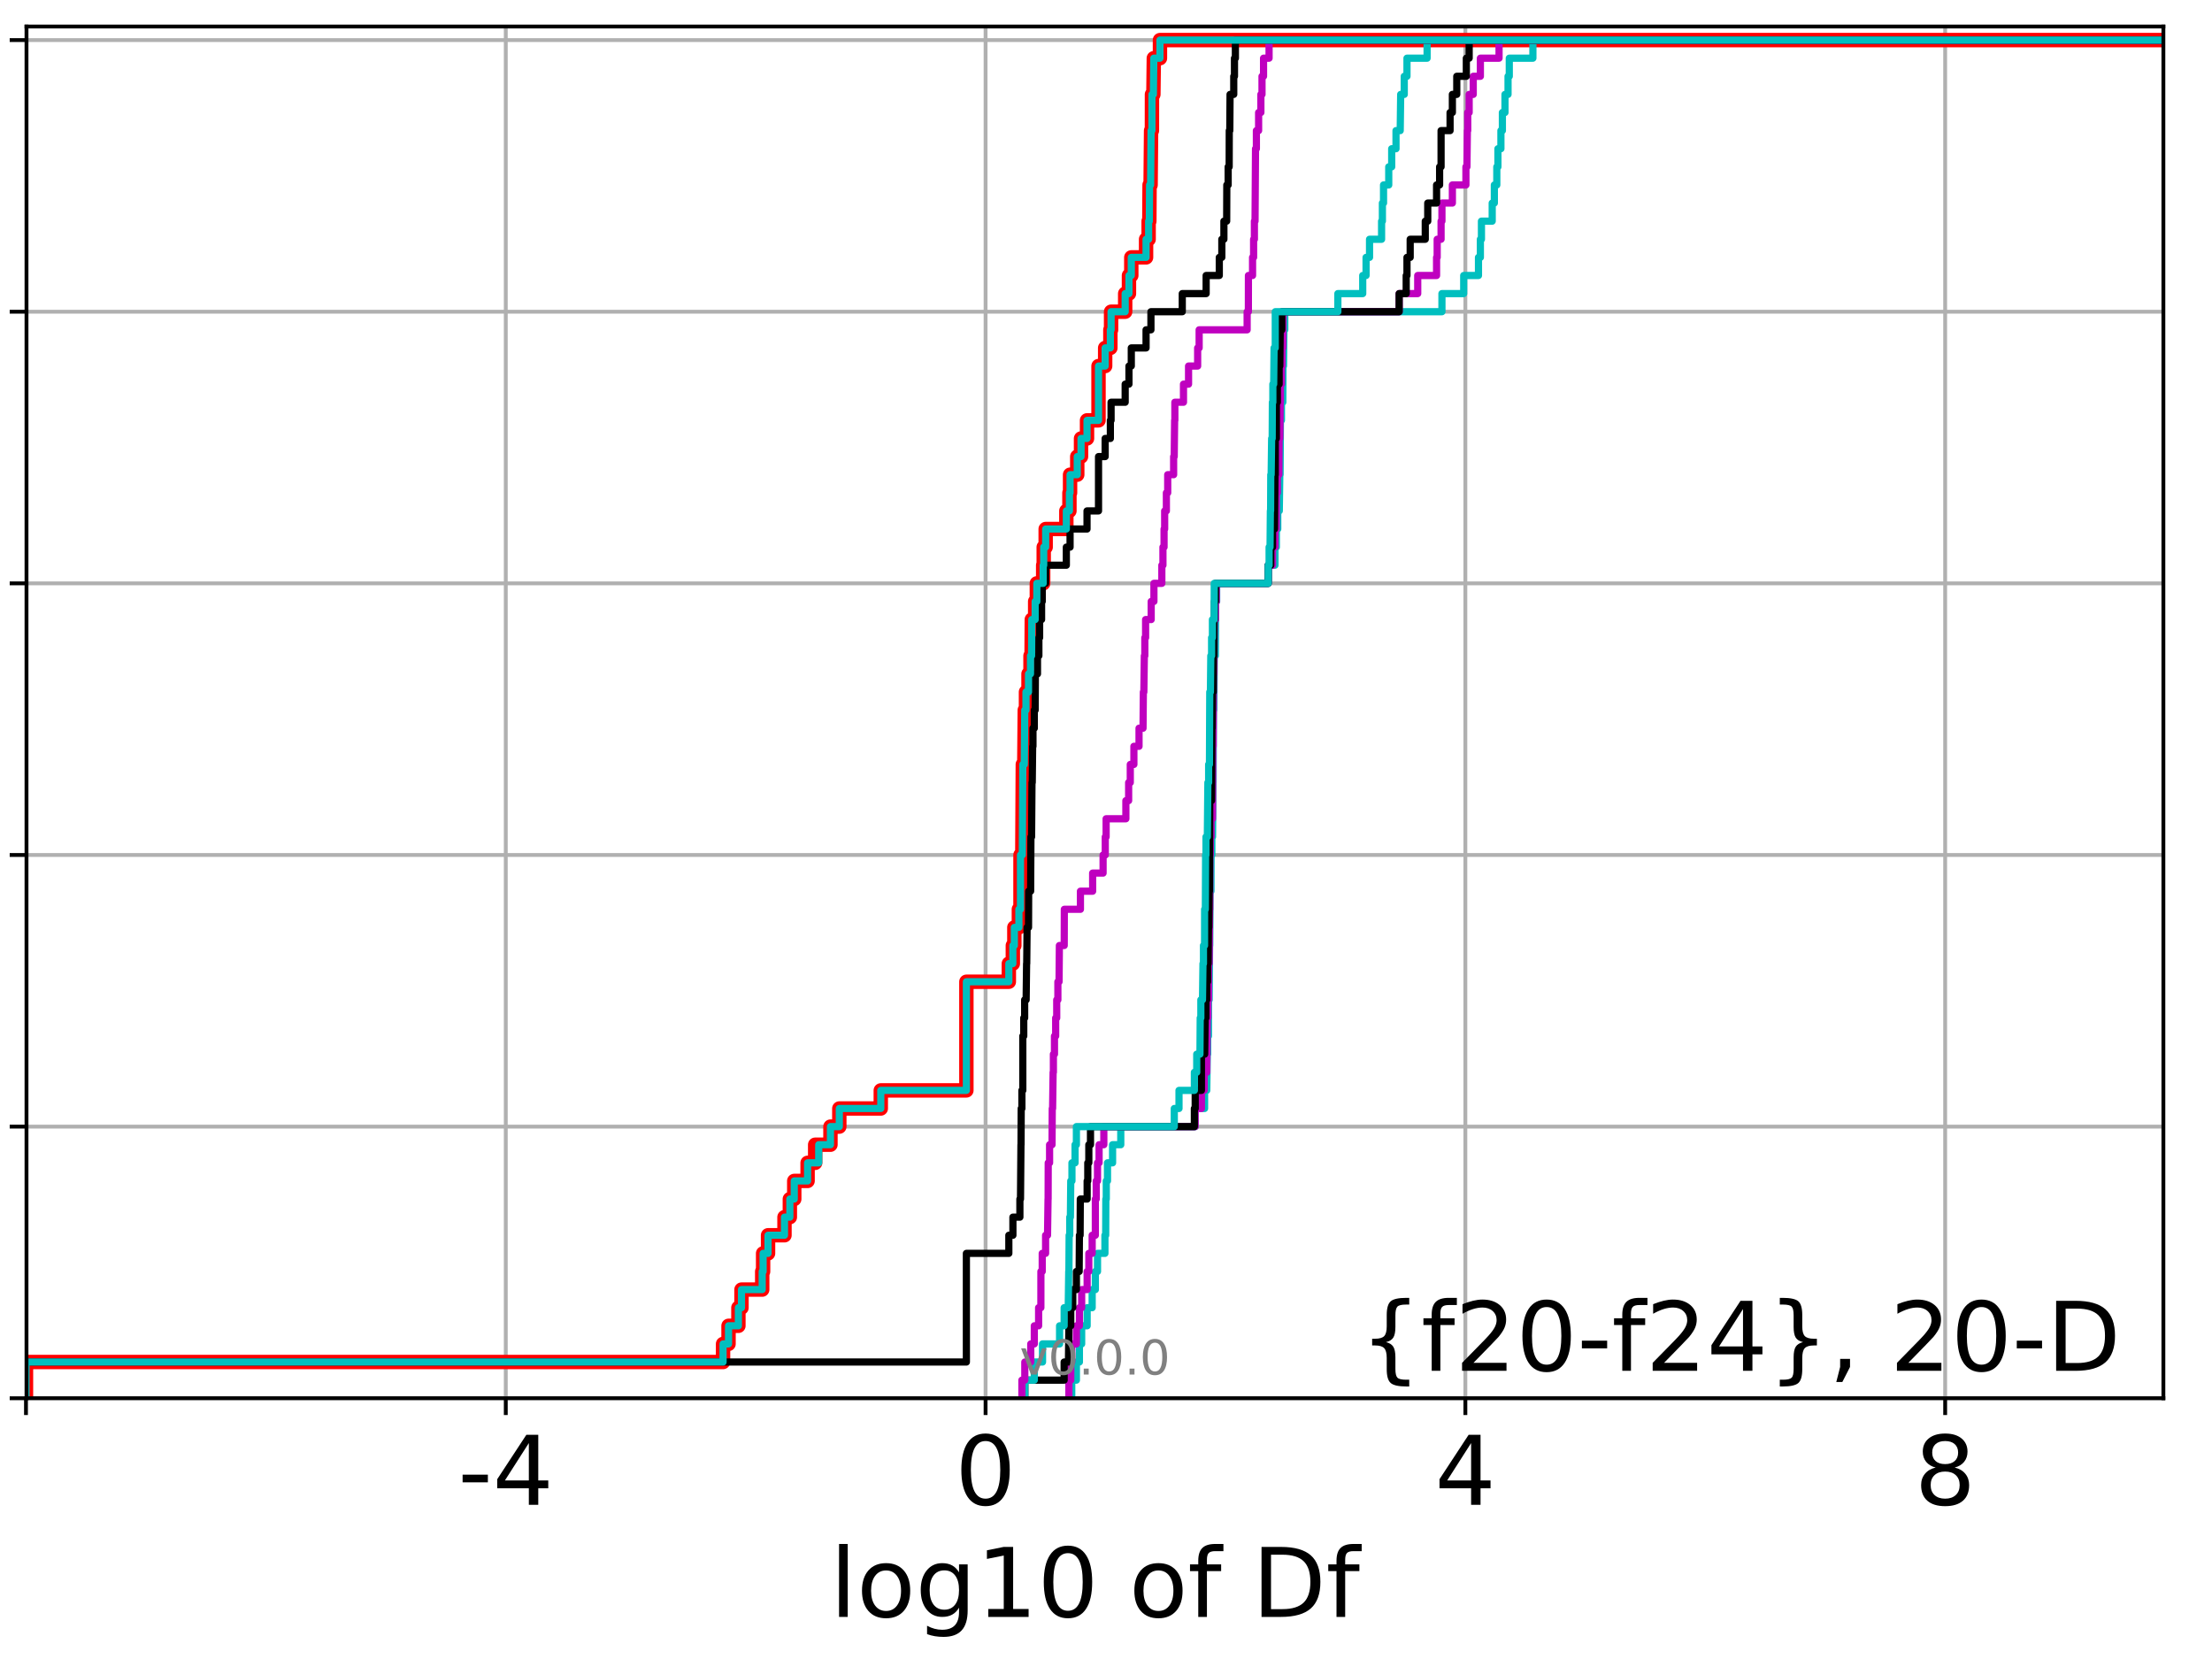 <?xml version="1.0" encoding="utf-8" standalone="no"?>
<!DOCTYPE svg PUBLIC "-//W3C//DTD SVG 1.1//EN"
  "http://www.w3.org/Graphics/SVG/1.1/DTD/svg11.dtd">
<!-- Created with matplotlib (http://matplotlib.org/) -->
<svg height="345.6pt" version="1.1" viewBox="0 0 460.8 345.6" width="460.8pt" xmlns="http://www.w3.org/2000/svg" xmlns:xlink="http://www.w3.org/1999/xlink">
 <defs>
  <style type="text/css">
*{stroke-linecap:butt;stroke-linejoin:round;}
  </style>
 </defs>
 <g id="figure_1">
  <g id="patch_1">
   <path d="M 0 345.6 
L 460.8 345.6 
L 460.8 0 
L 0 0 
z
" style="fill:#ffffff;"/>
  </g>
  <g id="axes_1">
   <g id="patch_2">
    <path d="M 5.52 291.28 
L 450.672 291.28 
L 450.672 5.52 
L 5.52 5.52 
z
" style="fill:#ffffff;"/>
   </g>
   <g id="matplotlib.axis_1">
    <g id="xtick_1">
     <g id="line2d_1">
      <path clip-path="url(#p642859f8c4)" d="M 5.412 291.28 
L 5.412 5.52 
" style="fill:none;stroke:#b0b0b0;stroke-linecap:square;stroke-width:0.8;"/>
     </g>
     <g id="line2d_2">
      <defs>
       <path d="M 0 0 
L 0 3.5 
" id="m8ac4422cdc" style="stroke:#000000;stroke-width:0.8;"/>
      </defs>
      <g>
       <use style="stroke:#000000;stroke-width:0.8;" x="5.412" xlink:href="#m8ac4422cdc" y="291.28"/>
      </g>
     </g>
    </g>
    <g id="xtick_2">
     <g id="line2d_3">
      <path clip-path="url(#p642859f8c4)" d="M 105.362 291.28 
L 105.362 5.52 
" style="fill:none;stroke:#b0b0b0;stroke-linecap:square;stroke-width:0.8;"/>
     </g>
     <g id="line2d_4">
      <g>
       <use style="stroke:#000000;stroke-width:0.8;" x="105.362" xlink:href="#m8ac4422cdc" y="291.28"/>
      </g>
     </g>
     <g id="text_1">
      <!-- -4 -->
      <defs>
       <path d="M 4.891 31.391 
L 31.203 31.391 
L 31.203 23.391 
L 4.891 23.391 
z
" id="DejaVuSans-2d"/>
       <path d="M 37.797 64.312 
L 12.891 25.391 
L 37.797 25.391 
z
M 35.203 72.906 
L 47.609 72.906 
L 47.609 25.391 
L 58.016 25.391 
L 58.016 17.188 
L 47.609 17.188 
L 47.609 0 
L 37.797 0 
L 37.797 17.188 
L 4.891 17.188 
L 4.891 26.703 
z
" id="DejaVuSans-34"/>
      </defs>
      <g transform="translate(95.392 313.477)scale(0.2 -0.2)">
       <use xlink:href="#DejaVuSans-2d"/>
       <use x="36.084" xlink:href="#DejaVuSans-34"/>
      </g>
     </g>
    </g>
    <g id="xtick_3">
     <g id="line2d_5">
      <path clip-path="url(#p642859f8c4)" d="M 205.313 291.28 
L 205.313 5.52 
" style="fill:none;stroke:#b0b0b0;stroke-linecap:square;stroke-width:0.8;"/>
     </g>
     <g id="line2d_6">
      <g>
       <use style="stroke:#000000;stroke-width:0.8;" x="205.313" xlink:href="#m8ac4422cdc" y="291.28"/>
      </g>
     </g>
     <g id="text_2">
      <!-- 0 -->
      <defs>
       <path d="M 31.781 66.406 
Q 24.172 66.406 20.328 58.906 
Q 16.5 51.422 16.5 36.375 
Q 16.5 21.391 20.328 13.891 
Q 24.172 6.391 31.781 6.391 
Q 39.453 6.391 43.281 13.891 
Q 47.125 21.391 47.125 36.375 
Q 47.125 51.422 43.281 58.906 
Q 39.453 66.406 31.781 66.406 
z
M 31.781 74.219 
Q 44.047 74.219 50.516 64.516 
Q 56.984 54.828 56.984 36.375 
Q 56.984 17.969 50.516 8.266 
Q 44.047 -1.422 31.781 -1.422 
Q 19.531 -1.422 13.062 8.266 
Q 6.594 17.969 6.594 36.375 
Q 6.594 54.828 13.062 64.516 
Q 19.531 74.219 31.781 74.219 
z
" id="DejaVuSans-30"/>
      </defs>
      <g transform="translate(198.95 313.477)scale(0.2 -0.2)">
       <use xlink:href="#DejaVuSans-30"/>
      </g>
     </g>
    </g>
    <g id="xtick_4">
     <g id="line2d_7">
      <path clip-path="url(#p642859f8c4)" d="M 305.263 291.28 
L 305.263 5.52 
" style="fill:none;stroke:#b0b0b0;stroke-linecap:square;stroke-width:0.8;"/>
     </g>
     <g id="line2d_8">
      <g>
       <use style="stroke:#000000;stroke-width:0.8;" x="305.263" xlink:href="#m8ac4422cdc" y="291.28"/>
      </g>
     </g>
     <g id="text_3">
      <!-- 4 -->
      <g transform="translate(298.901 313.477)scale(0.2 -0.2)">
       <use xlink:href="#DejaVuSans-34"/>
      </g>
     </g>
    </g>
    <g id="xtick_5">
     <g id="line2d_9">
      <path clip-path="url(#p642859f8c4)" d="M 405.214 291.28 
L 405.214 5.52 
" style="fill:none;stroke:#b0b0b0;stroke-linecap:square;stroke-width:0.8;"/>
     </g>
     <g id="line2d_10">
      <g>
       <use style="stroke:#000000;stroke-width:0.8;" x="405.214" xlink:href="#m8ac4422cdc" y="291.28"/>
      </g>
     </g>
     <g id="text_4">
      <!-- 8 -->
      <defs>
       <path d="M 31.781 34.625 
Q 24.75 34.625 20.719 30.859 
Q 16.703 27.094 16.703 20.516 
Q 16.703 13.922 20.719 10.156 
Q 24.75 6.391 31.781 6.391 
Q 38.812 6.391 42.859 10.172 
Q 46.922 13.969 46.922 20.516 
Q 46.922 27.094 42.891 30.859 
Q 38.875 34.625 31.781 34.625 
z
M 21.922 38.812 
Q 15.578 40.375 12.031 44.719 
Q 8.5 49.078 8.5 55.328 
Q 8.5 64.062 14.719 69.141 
Q 20.953 74.219 31.781 74.219 
Q 42.672 74.219 48.875 69.141 
Q 55.078 64.062 55.078 55.328 
Q 55.078 49.078 51.531 44.719 
Q 48 40.375 41.703 38.812 
Q 48.828 37.156 52.797 32.312 
Q 56.781 27.484 56.781 20.516 
Q 56.781 9.906 50.312 4.234 
Q 43.844 -1.422 31.781 -1.422 
Q 19.734 -1.422 13.25 4.234 
Q 6.781 9.906 6.781 20.516 
Q 6.781 27.484 10.781 32.312 
Q 14.797 37.156 21.922 38.812 
z
M 18.312 54.391 
Q 18.312 48.734 21.844 45.562 
Q 25.391 42.391 31.781 42.391 
Q 38.141 42.391 41.719 45.562 
Q 45.312 48.734 45.312 54.391 
Q 45.312 60.062 41.719 63.234 
Q 38.141 66.406 31.781 66.406 
Q 25.391 66.406 21.844 63.234 
Q 18.312 60.062 18.312 54.391 
z
" id="DejaVuSans-38"/>
      </defs>
      <g transform="translate(398.851 313.477)scale(0.2 -0.2)">
       <use xlink:href="#DejaVuSans-38"/>
      </g>
     </g>
    </g>
    <g id="text_5">
     <!-- log10 of Df -->
     <defs>
      <path d="M 9.422 75.984 
L 18.406 75.984 
L 18.406 0 
L 9.422 0 
z
" id="DejaVuSans-6c"/>
      <path d="M 30.609 48.391 
Q 23.391 48.391 19.188 42.75 
Q 14.984 37.109 14.984 27.297 
Q 14.984 17.484 19.156 11.844 
Q 23.344 6.203 30.609 6.203 
Q 37.797 6.203 41.984 11.859 
Q 46.188 17.531 46.188 27.297 
Q 46.188 37.016 41.984 42.703 
Q 37.797 48.391 30.609 48.391 
z
M 30.609 56 
Q 42.328 56 49.016 48.375 
Q 55.719 40.766 55.719 27.297 
Q 55.719 13.875 49.016 6.219 
Q 42.328 -1.422 30.609 -1.422 
Q 18.844 -1.422 12.172 6.219 
Q 5.516 13.875 5.516 27.297 
Q 5.516 40.766 12.172 48.375 
Q 18.844 56 30.609 56 
z
" id="DejaVuSans-6f"/>
      <path d="M 45.406 27.984 
Q 45.406 37.75 41.375 43.109 
Q 37.359 48.484 30.078 48.484 
Q 22.859 48.484 18.828 43.109 
Q 14.797 37.75 14.797 27.984 
Q 14.797 18.266 18.828 12.891 
Q 22.859 7.516 30.078 7.516 
Q 37.359 7.516 41.375 12.891 
Q 45.406 18.266 45.406 27.984 
z
M 54.391 6.781 
Q 54.391 -7.172 48.188 -13.984 
Q 42 -20.797 29.203 -20.797 
Q 24.469 -20.797 20.266 -20.094 
Q 16.062 -19.391 12.109 -17.922 
L 12.109 -9.188 
Q 16.062 -11.328 19.922 -12.344 
Q 23.781 -13.375 27.781 -13.375 
Q 36.625 -13.375 41.016 -8.766 
Q 45.406 -4.156 45.406 5.172 
L 45.406 9.625 
Q 42.625 4.781 38.281 2.391 
Q 33.938 0 27.875 0 
Q 17.828 0 11.672 7.656 
Q 5.516 15.328 5.516 27.984 
Q 5.516 40.672 11.672 48.328 
Q 17.828 56 27.875 56 
Q 33.938 56 38.281 53.609 
Q 42.625 51.219 45.406 46.391 
L 45.406 54.688 
L 54.391 54.688 
z
" id="DejaVuSans-67"/>
      <path d="M 12.406 8.297 
L 28.516 8.297 
L 28.516 63.922 
L 10.984 60.406 
L 10.984 69.391 
L 28.422 72.906 
L 38.281 72.906 
L 38.281 8.297 
L 54.391 8.297 
L 54.391 0 
L 12.406 0 
z
" id="DejaVuSans-31"/>
      <path id="DejaVuSans-20"/>
      <path d="M 37.109 75.984 
L 37.109 68.5 
L 28.516 68.5 
Q 23.688 68.5 21.797 66.547 
Q 19.922 64.594 19.922 59.516 
L 19.922 54.688 
L 34.719 54.688 
L 34.719 47.703 
L 19.922 47.703 
L 19.922 0 
L 10.891 0 
L 10.891 47.703 
L 2.297 47.703 
L 2.297 54.688 
L 10.891 54.688 
L 10.891 58.5 
Q 10.891 67.625 15.141 71.797 
Q 19.391 75.984 28.609 75.984 
z
" id="DejaVuSans-66"/>
      <path d="M 19.672 64.797 
L 19.672 8.109 
L 31.594 8.109 
Q 46.688 8.109 53.688 14.938 
Q 60.688 21.781 60.688 36.531 
Q 60.688 51.172 53.688 57.984 
Q 46.688 64.797 31.594 64.797 
z
M 9.812 72.906 
L 30.078 72.906 
Q 51.266 72.906 61.172 64.094 
Q 71.094 55.281 71.094 36.531 
Q 71.094 17.672 61.125 8.828 
Q 51.172 0 30.078 0 
L 9.812 0 
z
" id="DejaVuSans-44"/>
     </defs>
     <g transform="translate(172.91 336.833)scale(0.2 -0.2)">
      <use xlink:href="#DejaVuSans-6c"/>
      <use x="27.783" xlink:href="#DejaVuSans-6f"/>
      <use x="88.965" xlink:href="#DejaVuSans-67"/>
      <use x="152.441" xlink:href="#DejaVuSans-31"/>
      <use x="216.064" xlink:href="#DejaVuSans-30"/>
      <use x="279.688" xlink:href="#DejaVuSans-20"/>
      <use x="311.475" xlink:href="#DejaVuSans-6f"/>
      <use x="372.656" xlink:href="#DejaVuSans-66"/>
      <use x="407.861" xlink:href="#DejaVuSans-20"/>
      <use x="439.648" xlink:href="#DejaVuSans-44"/>
      <use x="516.65" xlink:href="#DejaVuSans-66"/>
     </g>
    </g>
   </g>
   <g id="matplotlib.axis_2">
    <g id="ytick_1">
     <g id="line2d_11">
      <path clip-path="url(#p642859f8c4)" d="M 5.52 291.28 
L 450.672 291.28 
" style="fill:none;stroke:#b0b0b0;stroke-linecap:square;stroke-width:0.8;"/>
     </g>
     <g id="line2d_12">
      <defs>
       <path d="M 0 0 
L -3.5 0 
" id="mbdfeaebc27" style="stroke:#000000;stroke-width:0.8;"/>
      </defs>
      <g>
       <use style="stroke:#000000;stroke-width:0.8;" x="5.52" xlink:href="#mbdfeaebc27" y="291.28"/>
      </g>
     </g>
    </g>
    <g id="ytick_2">
     <g id="line2d_13">
      <path clip-path="url(#p642859f8c4)" d="M 5.52 234.694 
L 450.672 234.694 
" style="fill:none;stroke:#b0b0b0;stroke-linecap:square;stroke-width:0.8;"/>
     </g>
     <g id="line2d_14">
      <g>
       <use style="stroke:#000000;stroke-width:0.8;" x="5.52" xlink:href="#mbdfeaebc27" y="234.694"/>
      </g>
     </g>
    </g>
    <g id="ytick_3">
     <g id="line2d_15">
      <path clip-path="url(#p642859f8c4)" d="M 5.52 178.108 
L 450.672 178.108 
" style="fill:none;stroke:#b0b0b0;stroke-linecap:square;stroke-width:0.8;"/>
     </g>
     <g id="line2d_16">
      <g>
       <use style="stroke:#000000;stroke-width:0.8;" x="5.52" xlink:href="#mbdfeaebc27" y="178.108"/>
      </g>
     </g>
    </g>
    <g id="ytick_4">
     <g id="line2d_17">
      <path clip-path="url(#p642859f8c4)" d="M 5.52 121.522 
L 450.672 121.522 
" style="fill:none;stroke:#b0b0b0;stroke-linecap:square;stroke-width:0.8;"/>
     </g>
     <g id="line2d_18">
      <g>
       <use style="stroke:#000000;stroke-width:0.8;" x="5.52" xlink:href="#mbdfeaebc27" y="121.522"/>
      </g>
     </g>
    </g>
    <g id="ytick_5">
     <g id="line2d_19">
      <path clip-path="url(#p642859f8c4)" d="M 5.52 64.935 
L 450.672 64.935 
" style="fill:none;stroke:#b0b0b0;stroke-linecap:square;stroke-width:0.8;"/>
     </g>
     <g id="line2d_20">
      <g>
       <use style="stroke:#000000;stroke-width:0.8;" x="5.52" xlink:href="#mbdfeaebc27" y="64.935"/>
      </g>
     </g>
    </g>
    <g id="ytick_6">
     <g id="line2d_21">
      <path clip-path="url(#p642859f8c4)" d="M 5.52 8.349 
L 450.672 8.349 
" style="fill:none;stroke:#b0b0b0;stroke-linecap:square;stroke-width:0.8;"/>
     </g>
     <g id="line2d_22">
      <g>
       <use style="stroke:#000000;stroke-width:0.8;" x="5.52" xlink:href="#mbdfeaebc27" y="8.349"/>
      </g>
     </g>
    </g>
   </g>
   <g id="line2d_23">
    <path clip-path="url(#p642859f8c4)" d="M 5.412 291.28 
L 5.412 283.735 
L 150.627 283.735 
L 150.627 279.963 
L 151.767 279.963 
L 151.767 276.19 
L 153.823 276.19 
L 153.823 272.418 
L 154.465 272.418 
L 154.465 268.646 
L 158.782 268.646 
L 158.782 264.873 
L 158.97 264.873 
L 158.97 261.101 
L 160 261.101 
L 160 257.328 
L 163.423 257.328 
L 163.423 253.556 
L 164.54 253.556 
L 164.54 249.783 
L 165.457 249.783 
L 165.457 246.011 
L 168.236 246.011 
L 168.236 242.239 
L 169.814 242.239 
L 169.814 238.466 
L 172.999 238.466 
L 172.999 234.694 
L 174.844 234.694 
L 174.844 230.921 
L 183.484 230.921 
L 183.484 227.149 
L 201.315 227.149 
L 201.315 204.515 
L 210.159 204.515 
L 210.159 200.742 
L 210.993 200.742 
L 210.993 196.97 
L 211.306 196.97 
L 211.306 193.197 
L 212.25 193.197 
L 212.25 189.425 
L 212.584 189.425 
L 212.588 178.108 
L 212.963 178.108 
L 213.069 159.246 
L 213.376 159.246 
L 213.478 147.928 
L 213.728 147.928 
L 213.728 144.156 
L 214.257 144.156 
L 214.257 140.384 
L 214.672 140.384 
L 214.672 136.611 
L 214.896 136.611 
L 214.94 129.066 
L 215.642 129.066 
L 215.642 125.294 
L 215.99 125.294 
L 215.99 121.522 
L 217.312 121.522 
L 217.312 117.749 
L 217.424 117.749 
L 217.424 113.977 
L 217.832 113.977 
L 217.832 110.204 
L 222.139 110.204 
L 222.139 106.432 
L 222.783 106.432 
L 222.783 102.66 
L 222.914 102.66 
L 222.914 98.887 
L 224.412 98.887 
L 224.412 95.115 
L 225.198 95.115 
L 225.198 91.342 
L 226.447 91.342 
L 226.447 87.57 
L 228.842 87.57 
L 228.842 76.253 
L 230.225 76.253 
L 230.225 72.48 
L 231.31 72.48 
L 231.31 68.708 
L 231.458 68.708 
L 231.458 64.935 
L 234.396 64.935 
L 234.396 61.163 
L 235.183 61.163 
L 235.183 57.391 
L 235.669 57.391 
L 235.669 53.618 
L 238.747 53.618 
L 238.747 49.846 
L 239.282 49.846 
L 239.282 46.073 
L 239.429 46.073 
L 239.476 38.529 
L 239.69 38.529 
L 239.791 27.211 
L 239.966 27.211 
L 239.974 19.667 
L 240.272 19.667 
L 240.361 12.122 
L 241.641 12.122 
L 241.641 8.349 
L 241.641 8.349 
L 450.672 8.349 
L 450.672 8.349 
" style="fill:none;stroke:#ff0000;stroke-linecap:square;stroke-width:3;"/>
   </g>
   <g id="line2d_24">
    <path clip-path="url(#p642859f8c4)" d="M 223.264 291.28 
L 223.264 287.508 
L 224.234 287.508 
L 224.234 283.735 
L 224.861 283.735 
L 224.861 279.963 
L 225.33 279.963 
L 225.33 276.19 
L 226.472 276.19 
L 226.472 272.418 
L 227.519 272.418 
L 227.519 268.646 
L 228.181 268.646 
L 228.181 264.873 
L 228.632 264.873 
L 228.632 261.101 
L 230.177 261.101 
L 230.177 257.328 
L 230.335 257.328 
L 230.364 249.783 
L 230.459 249.783 
L 230.459 246.011 
L 230.711 246.011 
L 230.711 242.239 
L 231.771 242.239 
L 231.771 238.466 
L 233.478 238.466 
L 233.478 234.694 
L 248.985 234.694 
L 248.985 230.921 
L 250.935 230.921 
L 250.935 227.149 
L 251.387 227.149 
L 251.497 219.604 
L 251.583 219.604 
L 251.583 215.832 
L 251.748 215.832 
L 251.751 208.287 
L 251.889 208.287 
L 251.978 196.97 
L 252.014 196.97 
L 252.073 185.653 
L 252.262 185.653 
L 252.285 178.108 
L 252.449 178.108 
L 252.449 174.335 
L 252.593 174.335 
L 252.69 163.018 
L 252.707 163.018 
L 252.785 147.928 
L 252.878 147.928 
L 252.944 136.611 
L 253.179 136.611 
L 253.249 125.294 
L 253.454 125.294 
L 253.454 121.522 
L 264.19 121.522 
L 264.19 117.749 
L 265.601 117.749 
L 265.601 113.977 
L 265.89 113.977 
L 265.89 110.204 
L 266.18 110.204 
L 266.18 106.432 
L 266.499 106.432 
L 266.605 98.887 
L 266.664 98.887 
L 266.734 87.57 
L 266.948 87.57 
L 266.948 83.797 
L 267.239 83.797 
L 267.261 76.253 
L 267.373 76.253 
L 267.463 68.708 
L 267.642 68.708 
L 267.642 64.935 
L 300.382 64.935 
L 300.382 61.163 
L 304.918 61.163 
L 304.918 57.391 
L 307.995 57.391 
L 307.995 53.618 
L 308.389 53.618 
L 308.389 49.846 
L 308.612 49.846 
L 308.612 46.073 
L 310.855 46.073 
L 310.855 42.301 
L 311.301 42.301 
L 311.301 38.529 
L 311.812 38.529 
L 311.812 34.756 
L 312.042 34.756 
L 312.042 30.984 
L 312.668 30.984 
L 312.668 27.211 
L 312.973 27.211 
L 312.973 23.439 
L 313.516 23.439 
L 313.516 19.667 
L 314.152 19.667 
L 314.152 15.894 
L 314.411 15.894 
L 314.411 12.122 
L 319.331 12.122 
L 319.331 8.349 
L 319.331 8.349 
L 450.672 8.349 
L 450.672 8.349 
" style="fill:none;stroke:#00bfbf;stroke-linecap:square;stroke-width:1.5;"/>
   </g>
   <g id="line2d_25">
    <path clip-path="url(#p642859f8c4)" d="M 222.671 291.28 
L 222.671 287.508 
L 223.058 287.508 
L 223.058 283.735 
L 223.264 283.735 
L 223.264 279.963 
L 224.234 279.963 
L 224.234 276.19 
L 224.861 276.19 
L 224.861 272.418 
L 225.33 272.418 
L 225.33 268.646 
L 226.472 268.646 
L 226.472 264.873 
L 226.822 264.873 
L 226.822 261.101 
L 227.519 261.101 
L 227.519 257.328 
L 228.179 257.328 
L 228.181 249.783 
L 228.367 249.783 
L 228.367 246.011 
L 228.632 246.011 
L 228.632 242.239 
L 228.96 242.239 
L 228.96 238.466 
L 229.949 238.466 
L 229.949 234.694 
L 248.985 234.694 
L 248.985 230.921 
L 250.28 230.921 
L 250.28 227.149 
L 250.851 227.149 
L 250.851 223.377 
L 251.387 223.377 
L 251.497 212.059 
L 251.624 212.059 
L 251.624 208.287 
L 251.742 208.287 
L 251.751 200.742 
L 251.889 200.742 
L 251.978 189.425 
L 252.014 189.425 
L 252.042 178.108 
L 252.135 178.108 
L 252.135 174.335 
L 252.289 174.335 
L 252.289 170.563 
L 252.584 170.563 
L 252.642 155.473 
L 252.72 155.473 
L 252.785 140.384 
L 252.866 140.384 
L 252.961 129.066 
L 253.214 129.066 
L 253.214 125.294 
L 253.385 125.294 
L 253.385 121.522 
L 264.19 121.522 
L 264.19 117.749 
L 265.09 117.749 
L 265.09 113.977 
L 265.601 113.977 
L 265.601 110.204 
L 265.88 110.204 
L 265.89 102.66 
L 266.094 102.66 
L 266.094 98.887 
L 266.41 98.887 
L 266.458 91.342 
L 266.605 91.342 
L 266.685 83.797 
L 266.734 83.797 
L 266.734 80.025 
L 266.95 80.025 
L 266.95 76.253 
L 267.079 76.253 
L 267.079 72.48 
L 267.239 72.48 
L 267.288 64.935 
L 291.469 64.935 
L 291.469 61.163 
L 295.338 61.163 
L 295.338 57.391 
L 299.264 57.391 
L 299.264 53.618 
L 299.391 53.618 
L 299.391 49.846 
L 300.202 49.846 
L 300.202 46.073 
L 300.382 46.073 
L 300.382 42.301 
L 302.556 42.301 
L 302.556 38.529 
L 305.378 38.529 
L 305.378 34.756 
L 305.588 34.756 
L 305.68 27.211 
L 305.752 27.211 
L 305.752 23.439 
L 306.053 23.439 
L 306.053 19.667 
L 306.902 19.667 
L 306.902 15.894 
L 308.389 15.894 
L 308.389 12.122 
L 312.28 12.122 
L 312.28 8.349 
L 312.28 8.349 
L 450.672 8.349 
L 450.672 8.349 
" style="fill:none;stroke:#bf00bf;stroke-linecap:square;stroke-width:1.5;"/>
   </g>
   <g id="line2d_26">
    <path clip-path="url(#p642859f8c4)" d="M 213.487 291.28 
L 213.487 287.508 
L 221.683 287.508 
L 221.683 283.735 
L 222.578 283.735 
L 222.671 276.19 
L 223.058 276.19 
L 223.058 272.418 
L 223.478 272.418 
L 223.478 268.646 
L 224.234 268.646 
L 224.234 264.873 
L 224.808 264.873 
L 224.861 257.328 
L 225.006 257.328 
L 225.046 249.783 
L 226.472 249.783 
L 226.472 246.011 
L 226.606 246.011 
L 226.606 242.239 
L 226.822 242.239 
L 226.822 238.466 
L 227.169 238.466 
L 227.169 234.694 
L 248.811 234.694 
L 248.811 230.921 
L 248.985 230.921 
L 248.985 227.149 
L 250.276 227.149 
L 250.28 219.604 
L 250.953 219.604 
L 251.052 212.059 
L 251.213 212.059 
L 251.213 208.287 
L 251.387 208.287 
L 251.387 204.515 
L 251.557 204.515 
L 251.557 200.742 
L 251.678 200.742 
L 251.751 193.197 
L 251.818 193.197 
L 251.889 185.653 
L 251.951 185.653 
L 252.015 166.79 
L 252.386 166.79 
L 252.465 151.701 
L 252.512 151.701 
L 252.579 144.156 
L 252.738 144.156 
L 252.785 136.611 
L 252.866 136.611 
L 252.878 129.066 
L 252.988 129.066 
L 252.988 125.294 
L 253.214 125.294 
L 253.214 121.522 
L 264.19 121.522 
L 264.19 117.749 
L 264.724 117.749 
L 264.724 113.977 
L 265.09 113.977 
L 265.09 110.204 
L 265.494 110.204 
L 265.601 98.887 
L 265.66 98.887 
L 265.662 91.342 
L 265.89 91.342 
L 265.892 83.797 
L 266.094 83.797 
L 266.094 80.025 
L 266.466 80.025 
L 266.466 76.253 
L 266.605 76.253 
L 266.693 68.708 
L 267.025 68.708 
L 267.025 64.935 
L 291.469 64.935 
L 291.469 61.163 
L 292.938 61.163 
L 292.938 57.391 
L 293.099 57.391 
L 293.099 53.618 
L 293.767 53.618 
L 293.767 49.846 
L 296.909 49.846 
L 296.909 46.073 
L 297.426 46.073 
L 297.426 42.301 
L 299.264 42.301 
L 299.264 38.529 
L 299.898 38.529 
L 299.898 34.756 
L 300.202 34.756 
L 300.203 27.211 
L 302.075 27.211 
L 302.075 23.439 
L 302.556 23.439 
L 302.556 19.667 
L 303.473 19.667 
L 303.473 15.894 
L 305.464 15.894 
L 305.464 12.122 
L 306.053 12.122 
L 306.053 8.349 
L 306.053 8.349 
L 450.672 8.349 
L 450.672 8.349 
" style="fill:none;stroke:#000000;stroke-linecap:square;stroke-width:1.5;"/>
   </g>
   <g id="line2d_27">
    <path clip-path="url(#p642859f8c4)" d="M 213.487 291.28 
L 213.487 287.508 
L 215.465 287.508 
L 215.465 283.735 
L 217.178 283.735 
L 217.178 279.963 
L 220.729 279.963 
L 220.729 276.19 
L 221.683 276.19 
L 221.683 272.418 
L 222.532 272.418 
L 222.638 264.873 
L 222.671 264.873 
L 222.722 257.328 
L 222.848 257.328 
L 222.848 253.556 
L 222.983 253.556 
L 223.058 246.011 
L 223.307 246.011 
L 223.307 242.239 
L 223.955 242.239 
L 223.955 238.466 
L 224.234 238.466 
L 224.234 234.694 
L 244.626 234.694 
L 244.626 230.921 
L 245.608 230.921 
L 245.608 227.149 
L 248.811 227.149 
L 248.811 223.377 
L 249.302 223.377 
L 249.302 219.604 
L 249.973 219.604 
L 250.027 212.059 
L 250.16 212.059 
L 250.16 208.287 
L 250.502 208.287 
L 250.6 200.742 
L 250.705 200.742 
L 250.705 196.97 
L 250.932 196.97 
L 250.942 189.425 
L 251.098 189.425 
L 251.151 178.108 
L 251.229 178.108 
L 251.229 174.335 
L 251.512 174.335 
L 251.623 163.018 
L 251.782 163.018 
L 251.782 159.246 
L 251.951 159.246 
L 252.015 144.156 
L 252.152 144.156 
L 252.232 136.611 
L 252.395 136.611 
L 252.395 132.839 
L 252.567 132.839 
L 252.567 129.066 
L 252.927 129.066 
L 252.952 121.522 
L 264.19 121.522 
L 264.19 117.749 
L 264.378 117.749 
L 264.378 113.977 
L 264.574 113.977 
L 264.641 106.432 
L 264.691 106.432 
L 264.724 98.887 
L 264.805 98.887 
L 264.906 91.342 
L 265.018 91.342 
L 265.059 83.797 
L 265.157 83.797 
L 265.157 80.025 
L 265.333 80.025 
L 265.412 72.48 
L 265.66 72.48 
L 265.662 64.935 
L 278.701 64.935 
L 278.701 61.163 
L 283.88 61.163 
L 283.88 57.391 
L 284.577 57.391 
L 284.577 53.618 
L 285.3 53.618 
L 285.3 49.846 
L 287.809 49.846 
L 287.809 46.073 
L 287.979 46.073 
L 287.979 42.301 
L 288.216 42.301 
L 288.216 38.529 
L 289.3 38.529 
L 289.3 34.756 
L 289.917 34.756 
L 289.917 30.984 
L 290.814 30.984 
L 290.814 27.211 
L 291.689 27.211 
L 291.789 19.667 
L 292.531 19.667 
L 292.531 15.894 
L 293.099 15.894 
L 293.099 12.122 
L 297.291 12.122 
L 297.291 8.349 
L 297.291 8.349 
L 450.672 8.349 
L 450.672 8.349 
" style="fill:none;stroke:#00bfbf;stroke-linecap:square;stroke-width:1.5;"/>
   </g>
   <g id="line2d_28">
    <path clip-path="url(#p642859f8c4)" d="M 212.879 291.28 
L 212.879 287.508 
L 213.487 287.508 
L 213.487 283.735 
L 214.726 283.735 
L 214.726 279.963 
L 215.465 279.963 
L 215.465 276.19 
L 216.362 276.19 
L 216.362 272.418 
L 216.834 272.418 
L 216.839 264.873 
L 217.114 264.873 
L 217.114 261.101 
L 217.817 261.101 
L 217.817 257.328 
L 218.22 257.328 
L 218.326 249.783 
L 218.342 249.783 
L 218.364 242.239 
L 218.648 242.239 
L 218.648 238.466 
L 219.158 238.466 
L 219.205 230.921 
L 219.275 230.921 
L 219.383 223.377 
L 219.441 223.377 
L 219.441 219.604 
L 219.666 219.604 
L 219.666 215.832 
L 219.916 215.832 
L 219.916 212.059 
L 220.134 212.059 
L 220.134 208.287 
L 220.375 208.287 
L 220.375 204.515 
L 220.622 204.515 
L 220.688 196.97 
L 221.696 196.97 
L 221.718 189.425 
L 225.074 189.425 
L 225.074 185.653 
L 227.618 185.653 
L 227.618 181.88 
L 229.793 181.88 
L 229.793 178.108 
L 230.247 178.108 
L 230.247 174.335 
L 230.426 174.335 
L 230.426 170.563 
L 234.54 170.563 
L 234.54 166.79 
L 235.117 166.79 
L 235.117 163.018 
L 235.459 163.018 
L 235.459 159.246 
L 236.212 159.246 
L 236.212 155.473 
L 237.281 155.473 
L 237.281 151.701 
L 238.114 151.701 
L 238.183 144.156 
L 238.286 144.156 
L 238.388 136.611 
L 238.488 136.611 
L 238.488 132.839 
L 238.65 132.839 
L 238.65 129.066 
L 239.813 129.066 
L 239.813 125.294 
L 240.385 125.294 
L 240.385 121.522 
L 242.032 121.522 
L 242.032 117.749 
L 242.262 117.749 
L 242.262 113.977 
L 242.495 113.977 
L 242.495 110.204 
L 242.62 110.204 
L 242.62 106.432 
L 242.979 106.432 
L 242.979 102.66 
L 243.255 102.66 
L 243.255 98.887 
L 244.489 98.887 
L 244.489 95.115 
L 244.61 95.115 
L 244.695 87.57 
L 244.743 87.57 
L 244.743 83.797 
L 246.542 83.797 
L 246.542 80.025 
L 247.598 80.025 
L 247.598 76.253 
L 249.492 76.253 
L 249.492 72.48 
L 249.805 72.48 
L 249.805 68.708 
L 259.801 68.708 
L 259.801 64.935 
L 260.059 64.935 
L 260.07 57.391 
L 260.93 57.391 
L 260.93 53.618 
L 261.149 53.618 
L 261.149 49.846 
L 261.314 49.846 
L 261.314 46.073 
L 261.448 46.073 
L 261.548 30.984 
L 261.729 30.984 
L 261.729 27.211 
L 262.192 27.211 
L 262.192 23.439 
L 262.665 23.439 
L 262.665 19.667 
L 262.9 19.667 
L 262.9 15.894 
L 263.219 15.894 
L 263.219 12.122 
L 264.371 12.122 
L 264.371 8.349 
L 264.371 8.349 
L 450.672 8.349 
L 450.672 8.349 
" style="fill:none;stroke:#bf00bf;stroke-linecap:square;stroke-width:1.5;"/>
   </g>
   <g id="line2d_29">
    <path clip-path="url(#p642859f8c4)" d="M -1 283.735 
L 201.315 283.735 
L 201.315 261.101 
L 210.159 261.101 
L 210.159 257.328 
L 211.007 257.328 
L 211.007 253.556 
L 212.462 253.556 
L 212.462 249.783 
L 212.588 249.783 
L 212.682 238.466 
L 212.701 238.466 
L 212.737 230.921 
L 212.879 230.921 
L 212.879 227.149 
L 213.069 227.149 
L 213.069 215.832 
L 213.267 215.832 
L 213.267 212.059 
L 213.454 212.059 
L 213.454 208.287 
L 213.763 208.287 
L 213.858 200.742 
L 213.886 200.742 
L 213.961 193.197 
L 214.262 193.197 
L 214.288 185.653 
L 214.7 185.653 
L 214.76 174.335 
L 214.898 174.335 
L 214.98 163.018 
L 215.036 163.018 
L 215.118 155.473 
L 215.186 155.473 
L 215.186 151.701 
L 215.464 151.701 
L 215.464 147.928 
L 215.642 147.928 
L 215.687 140.384 
L 216.127 140.384 
L 216.127 136.611 
L 216.417 136.611 
L 216.417 132.839 
L 216.572 132.839 
L 216.572 129.066 
L 216.98 129.066 
L 216.98 125.294 
L 217.121 125.294 
L 217.121 121.522 
L 217.832 121.522 
L 217.832 117.749 
L 222.139 117.749 
L 222.139 113.977 
L 222.914 113.977 
L 222.914 110.204 
L 226.447 110.204 
L 226.447 106.432 
L 228.842 106.432 
L 228.845 95.115 
L 230.225 95.115 
L 230.225 91.342 
L 231.31 91.342 
L 231.31 87.57 
L 231.458 87.57 
L 231.458 83.797 
L 234.396 83.797 
L 234.396 80.025 
L 235.183 80.025 
L 235.183 76.253 
L 235.669 76.253 
L 235.669 72.48 
L 238.747 72.48 
L 238.747 68.708 
L 239.76 68.708 
L 239.76 64.935 
L 246.289 64.935 
L 246.289 61.163 
L 251.262 61.163 
L 251.262 57.391 
L 254.001 57.391 
L 254.001 53.618 
L 254.529 53.618 
L 254.529 49.846 
L 254.962 49.846 
L 254.962 46.073 
L 255.539 46.073 
L 255.567 38.529 
L 255.848 38.529 
L 255.848 34.756 
L 256.059 34.756 
L 256.078 27.211 
L 256.19 27.211 
L 256.243 19.667 
L 257.011 19.667 
L 257.011 15.894 
L 257.163 15.894 
L 257.163 12.122 
L 257.353 12.122 
L 257.353 8.349 
L 257.353 8.349 
L 450.672 8.349 
L 450.672 8.349 
" style="fill:none;stroke:#000000;stroke-linecap:square;stroke-width:1.5;"/>
   </g>
   <g id="line2d_30">
    <path clip-path="url(#p642859f8c4)" d="M 5.412 291.28 
L 5.412 283.735 
L 150.627 283.735 
L 150.627 279.963 
L 151.767 279.963 
L 151.767 276.19 
L 153.823 276.19 
L 153.823 272.418 
L 154.465 272.418 
L 154.465 268.646 
L 158.782 268.646 
L 158.782 264.873 
L 158.97 264.873 
L 158.97 261.101 
L 160 261.101 
L 160 257.328 
L 163.423 257.328 
L 163.423 253.556 
L 164.54 253.556 
L 164.54 249.783 
L 165.457 249.783 
L 165.457 246.011 
L 168.236 246.011 
L 168.236 242.239 
L 170.554 242.239 
L 170.554 238.466 
L 172.999 238.466 
L 172.999 234.694 
L 174.844 234.694 
L 174.844 230.921 
L 183.484 230.921 
L 183.484 227.149 
L 201.315 227.149 
L 201.315 204.515 
L 210.159 204.515 
L 210.159 200.742 
L 210.993 200.742 
L 210.993 196.97 
L 211.306 196.97 
L 211.306 193.197 
L 212.25 193.197 
L 212.25 189.425 
L 212.584 189.425 
L 212.588 178.108 
L 212.963 178.108 
L 213.069 159.246 
L 213.376 159.246 
L 213.478 147.928 
L 213.728 147.928 
L 213.728 144.156 
L 214.257 144.156 
L 214.257 140.384 
L 214.672 140.384 
L 214.672 136.611 
L 214.896 136.611 
L 214.94 129.066 
L 215.642 129.066 
L 215.642 125.294 
L 215.99 125.294 
L 215.99 121.522 
L 217.312 121.522 
L 217.312 117.749 
L 217.424 117.749 
L 217.424 113.977 
L 217.832 113.977 
L 217.832 110.204 
L 222.139 110.204 
L 222.139 106.432 
L 222.783 106.432 
L 222.783 102.66 
L 222.914 102.66 
L 222.914 98.887 
L 224.412 98.887 
L 224.412 95.115 
L 225.198 95.115 
L 225.198 91.342 
L 226.447 91.342 
L 226.447 87.57 
L 228.842 87.57 
L 228.842 76.253 
L 230.225 76.253 
L 230.225 72.48 
L 231.31 72.48 
L 231.31 68.708 
L 231.458 68.708 
L 231.458 64.935 
L 234.396 64.935 
L 234.396 61.163 
L 235.183 61.163 
L 235.183 57.391 
L 235.669 57.391 
L 235.669 53.618 
L 238.747 53.618 
L 238.747 49.846 
L 239.282 49.846 
L 239.282 46.073 
L 239.429 46.073 
L 239.476 38.529 
L 239.69 38.529 
L 239.791 27.211 
L 239.966 27.211 
L 239.974 19.667 
L 240.272 19.667 
L 240.361 12.122 
L 241.641 12.122 
L 241.641 8.349 
L 241.641 8.349 
L 450.672 8.349 
L 450.672 8.349 
" style="fill:none;stroke:#00bfbf;stroke-linecap:square;stroke-width:1.5;"/>
   </g>
   <g id="patch_3">
    <path d="M 5.52 291.28 
L 5.52 5.52 
" style="fill:none;stroke:#000000;stroke-linecap:square;stroke-linejoin:miter;stroke-width:0.8;"/>
   </g>
   <g id="patch_4">
    <path d="M 450.672 291.28 
L 450.672 5.52 
" style="fill:none;stroke:#000000;stroke-linecap:square;stroke-linejoin:miter;stroke-width:0.8;"/>
   </g>
   <g id="patch_5">
    <path d="M 5.52 291.28 
L 450.672 291.28 
" style="fill:none;stroke:#000000;stroke-linecap:square;stroke-linejoin:miter;stroke-width:0.8;"/>
   </g>
   <g id="patch_6">
    <path d="M 5.52 5.52 
L 450.672 5.52 
" style="fill:none;stroke:#000000;stroke-linecap:square;stroke-linejoin:miter;stroke-width:0.8;"/>
   </g>
   <g id="text_6">
    <!-- {f20-f24}, 20-D -->
    <defs>
     <path d="M 51.125 -9.281 
L 51.125 -16.312 
L 48.094 -16.312 
Q 35.938 -16.312 31.812 -12.688 
Q 27.688 -9.078 27.688 1.703 
L 27.688 13.375 
Q 27.688 20.75 25.047 23.578 
Q 22.406 26.422 15.484 26.422 
L 12.5 26.422 
L 12.5 33.406 
L 15.484 33.406 
Q 22.469 33.406 25.078 36.203 
Q 27.688 39.016 27.688 46.297 
L 27.688 58.016 
Q 27.688 68.797 31.812 72.391 
Q 35.938 75.984 48.094 75.984 
L 51.125 75.984 
L 51.125 69 
L 47.797 69 
Q 40.922 69 38.812 66.844 
Q 36.719 64.703 36.719 57.812 
L 36.719 45.703 
Q 36.719 38.031 34.5 34.562 
Q 32.281 31.109 26.906 29.891 
Q 32.328 28.562 34.516 25.094 
Q 36.719 21.625 36.719 14.016 
L 36.719 1.906 
Q 36.719 -4.984 38.812 -7.125 
Q 40.922 -9.281 47.797 -9.281 
z
" id="DejaVuSans-7b"/>
     <path d="M 19.188 8.297 
L 53.609 8.297 
L 53.609 0 
L 7.328 0 
L 7.328 8.297 
Q 12.938 14.109 22.625 23.891 
Q 32.328 33.688 34.812 36.531 
Q 39.547 41.844 41.422 45.531 
Q 43.312 49.219 43.312 52.781 
Q 43.312 58.594 39.234 62.25 
Q 35.156 65.922 28.609 65.922 
Q 23.969 65.922 18.812 64.312 
Q 13.672 62.703 7.812 59.422 
L 7.812 69.391 
Q 13.766 71.781 18.938 73 
Q 24.125 74.219 28.422 74.219 
Q 39.75 74.219 46.484 68.547 
Q 53.219 62.891 53.219 53.422 
Q 53.219 48.922 51.531 44.891 
Q 49.859 40.875 45.406 35.406 
Q 44.188 33.984 37.641 27.219 
Q 31.109 20.453 19.188 8.297 
z
" id="DejaVuSans-32"/>
     <path d="M 12.5 -9.281 
L 15.922 -9.281 
Q 22.75 -9.281 24.828 -7.172 
Q 26.906 -5.078 26.906 1.906 
L 26.906 14.016 
Q 26.906 21.625 29.094 25.094 
Q 31.297 28.562 36.719 29.891 
Q 31.297 31.109 29.094 34.562 
Q 26.906 38.031 26.906 45.703 
L 26.906 57.812 
Q 26.906 64.75 24.828 66.875 
Q 22.75 69 15.922 69 
L 12.5 69 
L 12.5 75.984 
L 15.578 75.984 
Q 27.734 75.984 31.812 72.391 
Q 35.891 68.797 35.891 58.016 
L 35.891 46.297 
Q 35.891 39.016 38.516 36.203 
Q 41.156 33.406 48.094 33.406 
L 51.125 33.406 
L 51.125 26.422 
L 48.094 26.422 
Q 41.156 26.422 38.516 23.578 
Q 35.891 20.75 35.891 13.375 
L 35.891 1.703 
Q 35.891 -9.078 31.812 -12.688 
Q 27.734 -16.312 15.578 -16.312 
L 12.5 -16.312 
z
" id="DejaVuSans-7d"/>
     <path d="M 11.719 12.406 
L 22.016 12.406 
L 22.016 4 
L 14.016 -11.625 
L 7.719 -11.625 
L 11.719 4 
z
" id="DejaVuSans-2c"/>
    </defs>
    <g transform="translate(283.344 285.565)scale(0.2 -0.2)">
     <use xlink:href="#DejaVuSans-7b"/>
     <use x="63.623" xlink:href="#DejaVuSans-66"/>
     <use x="98.828" xlink:href="#DejaVuSans-32"/>
     <use x="162.451" xlink:href="#DejaVuSans-30"/>
     <use x="226.074" xlink:href="#DejaVuSans-2d"/>
     <use x="262.158" xlink:href="#DejaVuSans-66"/>
     <use x="297.363" xlink:href="#DejaVuSans-32"/>
     <use x="360.986" xlink:href="#DejaVuSans-34"/>
     <use x="424.609" xlink:href="#DejaVuSans-7d"/>
     <use x="488.232" xlink:href="#DejaVuSans-2c"/>
     <use x="520.02" xlink:href="#DejaVuSans-20"/>
     <use x="551.807" xlink:href="#DejaVuSans-32"/>
     <use x="615.43" xlink:href="#DejaVuSans-30"/>
     <use x="679.053" xlink:href="#DejaVuSans-2d"/>
     <use x="715.137" xlink:href="#DejaVuSans-44"/>
    </g>
   </g>
   <g id="text_7">
    <!-- v0.0.0 -->
    <defs>
     <path d="M 2.984 54.688 
L 12.5 54.688 
L 29.594 8.797 
L 46.688 54.688 
L 56.203 54.688 
L 35.688 0 
L 23.484 0 
z
" id="DejaVuSans-76"/>
     <path d="M 10.688 12.406 
L 21 12.406 
L 21 0 
L 10.688 0 
z
" id="DejaVuSans-2e"/>
    </defs>
    <g style="fill:#808080;" transform="translate(212.415 286.343)scale(0.1 -0.1)">
     <use xlink:href="#DejaVuSans-76"/>
     <use x="59.18" xlink:href="#DejaVuSans-30"/>
     <use x="122.803" xlink:href="#DejaVuSans-2e"/>
     <use x="154.59" xlink:href="#DejaVuSans-30"/>
     <use x="218.213" xlink:href="#DejaVuSans-2e"/>
     <use x="250" xlink:href="#DejaVuSans-30"/>
    </g>
   </g>
  </g>
 </g>
 <defs>
  <clipPath id="p642859f8c4">
   <rect height="285.76" width="445.152" x="5.52" y="5.52"/>
  </clipPath>
 </defs>
</svg>
